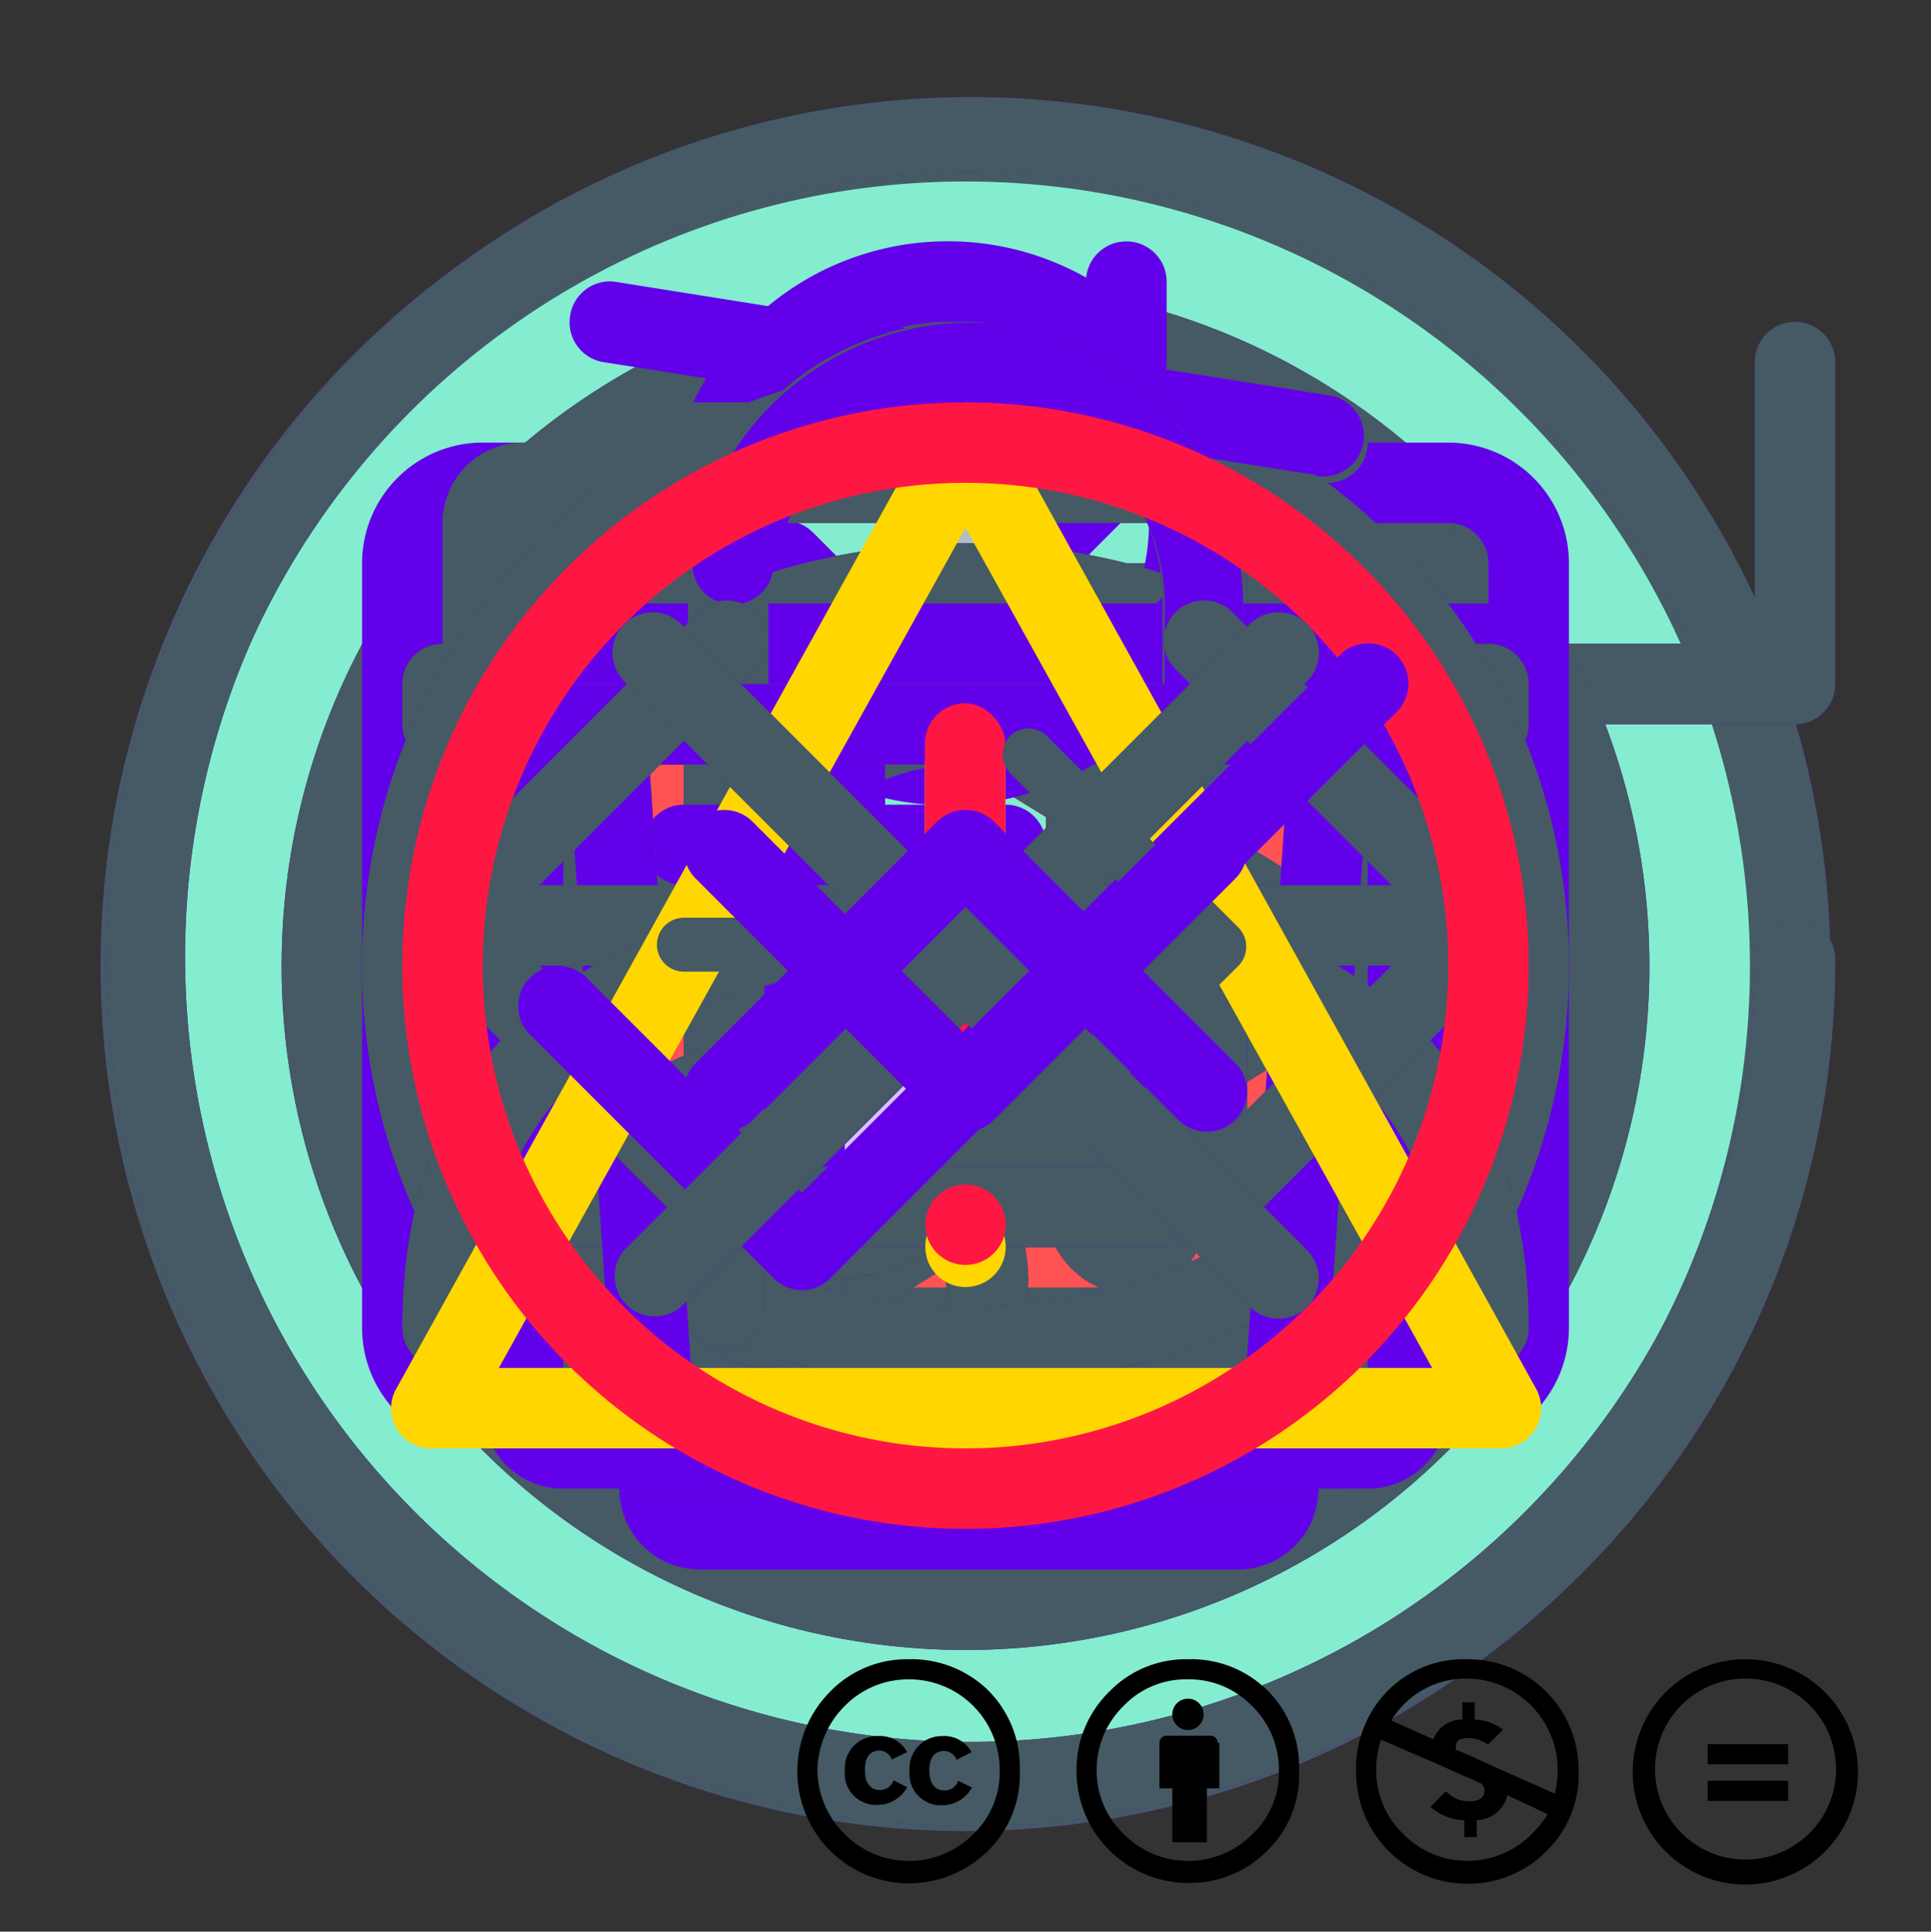 <svg xmlns="http://www.w3.org/2000/svg" viewBox="0 0 48 48.01">
  <rect x="0" y="0" width="48" height="48.01" fill="#333333" stroke="none"/>
  <defs>
    <style>
      .cls-1, .cls-14, .cls-15, .cls-5, .cls-6 {
        fill: none;
      }

      .cls-2 {
        fill: #6200ea;
      }

      .cls-3 {
        fill: #455a64;
      }

      .cls-4, .cls-7 {
        fill: #d9c3ff;
      }

      .cls-14, .cls-5, .cls-7, .cls-8 {
        stroke: #6200ea;
      }

      .cls-5, .cls-6 {
        stroke-linecap: round;
      }

      .cls-5, .cls-6, .cls-7 {
        stroke-linejoin: round;
      }

      .cls-14, .cls-15, .cls-5, .cls-6, .cls-7, .cls-8, .cls-9 {
        stroke-width: 2px;
      }

      .cls-15, .cls-6, .cls-9 {
        stroke: #455a64;
      }

      .cls-6 {
        opacity: 0.5;
      }

      .cls-10, .cls-8 {
        fill: #fff;
      }

      .cls-14, .cls-15, .cls-8, .cls-9 {
        stroke-miterlimit: 10;
      }

      .cls-13, .cls-9 {
        fill: #84edcf;
      }

      .cls-11 {
        fill: #ff5252;
      }

      .cls-12 {
        fill: #ffeb3b;
      }

      .cls-16 {
        fill: #b0bec5;
      }

      .cls-17 {
        fill: #263238;
      }

      .cls-18 {
        fill: #ffd600;
      }

      .cls-19 {
        fill: #ff1744;
      }

      .cls-20 {
        fill-rule: evenodd;
      }
    </style>
  </defs>
  <title>IconsAsset 241</title>
  <g id="Layer_2" data-name="Layer 2">
    <g id="ic_about">
      <g id="about_highlight">
        <rect id="frame" class="cls-1" y="0.01" width="48" height="48"/>
        <rect id="frame-2" data-name="frame" class="cls-1" y="0.01" width="48" height="48" transform="translate(48 48.02) rotate(180)"/>
        <circle class="cls-2" cx="24" cy="20.01" r="1"/>
        <rect class="cls-2" x="23" y="23.01" width="2" height="9" rx="1" transform="translate(48.01 55.02) rotate(180)"/>
        <path class="cls-2" d="M34.5,15H15.84L10,9.18V21.79h0V32.51A3.5,3.5,0,0,0,13.5,36h21a3.5,3.5,0,0,0,3.5-3.5v-14A3.5,3.5,0,0,0,34.5,15ZM36,32.51A1.5,1.5,0,0,1,34.5,34h-21a1.51,1.51,0,0,1-1.5-1.5V21.73h0V14l3,3H34.5A1.51,1.51,0,0,1,36,18.51Z"/>
      </g>
      <g id="about_default">
        <rect id="frame-3" data-name="frame" class="cls-1" y="0.01" width="48" height="48"/>
        <circle class="cls-3" cx="24" cy="20.01" r="1"/>
        <rect class="cls-3" x="23" y="23.01" width="2" height="9" rx="1" transform="translate(48.01 55.02) rotate(180)"/>
        <rect id="frame-4" data-name="frame" class="cls-1" y="0.01" width="48" height="48" transform="translate(48 48.01) rotate(180)"/>
        <path class="cls-3" d="M34.5,15H15.84L10,9.18V21.79h0V32.51A3.5,3.5,0,0,0,13.5,36h21a3.5,3.5,0,0,0,3.5-3.5v-14A3.5,3.5,0,0,0,34.5,15ZM36,32.51A1.5,1.5,0,0,1,34.5,34h-21a1.51,1.51,0,0,1-1.5-1.5V21.73h0V14l3,3H34.5A1.51,1.51,0,0,1,36,18.51Z"/>
      </g>
    </g>
    <g id="ic_new">
      <g id="new2_highlight">
        <rect id="frame-5" data-name="frame" class="cls-1" y="0.01" width="48" height="48"/>
        <path class="cls-2" d="M34,10H22.83a2,2,0,0,0-1.41.58L20,12l-6,6-1.41,1.41a2,2,0,0,0-.54,1,1.84,1.84,0,0,0-.05.41V36a2,2,0,0,0,2,2H34a2,2,0,0,0,2-2V12A2,2,0,0,0,34,10ZM22,12.84V20H14.83ZM34,36H14V22h8a2,2,0,0,0,2-2V12H34Z"/>
        <polygon class="cls-4" points="14.83 20.01 22 20.01 22 12.84 14.83 20.01"/>
      </g>
      <g id="new2_default">
        <rect id="frame-6" data-name="frame" class="cls-1" y="0.01" width="48" height="48"/>
        <path class="cls-3" d="M34,10H22.83a2,2,0,0,0-1.41.58L20,12l-6,6-1.41,1.41a2,2,0,0,0-.54,1,1.84,1.84,0,0,0-.05.41V36a2,2,0,0,0,2,2H34a2,2,0,0,0,2-2V12A2,2,0,0,0,34,10ZM22,12.84V20H14.83ZM34,36H14V22h8a2,2,0,0,0,2-2V12H34Z"/>
      </g>
    </g>
    <g id="ic_download">
      <g id="download_highlight">
        <path class="cls-2" d="M31.78,23.23a1,1,0,0,0-1.41,0L25,28.6V11a1,1,0,1,0-2,0V28.59l-5.36-5.36a1,1,0,0,0-1.42,0,1,1,0,0,0,0,1.41l7.07,7.07a1,1,0,0,0,1.42,0l7.07-7.07A1,1,0,0,0,31.78,23.23Z"/>
        <rect class="cls-2" x="14" y="34.01" width="20" height="2" rx="1"/>
        <rect id="frame-7" data-name="frame" class="cls-1" y="0.01" width="48" height="48"/>
      </g>
      <g id="download_default">
        <path class="cls-3" d="M31.78,23.23a1,1,0,0,0-1.41,0L25,28.6V11a1,1,0,1,0-2,0V28.59l-5.36-5.36a1,1,0,0,0-1.42,0,1,1,0,0,0,0,1.41l7.07,7.07a1,1,0,0,0,1.42,0l7.07-7.07A1,1,0,0,0,31.78,23.23Z"/>
        <rect class="cls-3" x="14" y="34.01" width="20" height="2" rx="1"/>
        <rect id="frame-8" data-name="frame" class="cls-1" y="0.01" width="48" height="48"/>
      </g>
    </g>
    <g id="ic_open">
      <g id="open_highlight">
        <path class="cls-2" d="M16.22,24.79a1,1,0,0,0,1.41,0L23,19.42V37a1,1,0,0,0,2,0V19.42l5.36,5.37a1,1,0,0,0,1.42-1.42L24.71,16.3a1,1,0,0,0-1.42,0l-7.07,7.07A1,1,0,0,0,16.22,24.79Z"/>
        <rect class="cls-2" x="14" y="12.01" width="20" height="2" rx="1" transform="translate(48 26.01) rotate(180)"/>
        <rect id="frame-9" data-name="frame" class="cls-1" y="0.01" width="48" height="48"/>
      </g>
      <g id="open_default">
        <path class="cls-3" d="M16.22,24.79a1,1,0,0,0,1.41,0L23,19.42V37a1,1,0,0,0,2,0V19.42l5.36,5.37a1,1,0,0,0,1.42-1.42L24.71,16.3a1,1,0,0,0-1.42,0l-7.07,7.07A1,1,0,0,0,16.22,24.79Z"/>
        <rect class="cls-3" x="14" y="12.01" width="20" height="2" rx="1" transform="translate(48 26.01) rotate(180)"/>
        <rect id="frame-10" data-name="frame" class="cls-1" y="0.01" width="48" height="48"/>
      </g>
    </g>
    <g id="ic_uisettings">
      <g id="uiSettings_highlight">
        <rect id="frame-11" data-name="frame" class="cls-1" y="0.01" width="48" height="48"/>
        <g>
          <path class="cls-2" d="M30.85,30H27.16a1.46,1.46,0,0,1-1.45-1.21l-.27-1.85a8.06,8.06,0,0,1-.8-.45l-1.79.7A1.47,1.47,0,0,1,21,26.55l-1.83-3.09a1.45,1.45,0,0,1,.31-1.84l1.57-1.2c0-.14,0-.28,0-.42s0-.29,0-.42l-1.52-1.16a1.45,1.45,0,0,1-.38-1.86l1.86-3.14a1.51,1.51,0,0,1,1.77-.63l1.83.72a6,6,0,0,1,.79-.44l.27-1.84A1.48,1.48,0,0,1,27.16,10h3.69a1.44,1.44,0,0,1,1.44,1.29l.26,1.76a5.88,5.88,0,0,1,.8.46l1.79-.71a1.48,1.48,0,0,1,1.81.64l1.84,3.09a1.47,1.47,0,0,1-.32,1.85l-1.55,1.18c0,.14,0,.28,0,.44a3,3,0,0,1,0,.42l1.53,1.16.05,0a1.46,1.46,0,0,1,.33,1.82L37,26.57a1.5,1.5,0,0,1-1.77.63l-1.84-.71c-.24.15-.5.3-.77.44l-.28,1.84A1.48,1.48,0,0,1,30.85,30Zm-3.23-2H30.4l.28-1.9a1,1,0,0,1,.6-.78,5.65,5.65,0,0,0,1.32-.75,1,1,0,0,1,1-.14l1.89.74,1.36-2.3-1.57-1.19a1,1,0,0,1-.39-.93,6.49,6.49,0,0,0,.06-.75,4.58,4.58,0,0,0,0-.7,1,1,0,0,1,.37-1l1.56-1.19-1.36-2.3-1.87.73a1,1,0,0,1-1-.13,5.22,5.22,0,0,0-1.33-.74,1,1,0,0,1-.63-.79L30.38,12H27.62l-.28,1.9a1,1,0,0,1-.61.77,6.62,6.62,0,0,0-1.35.76,1,1,0,0,1-1,.13l-1.87-.73-1.36,2.3,1.56,1.19a1,1,0,0,1,.39.92,4.77,4.77,0,0,0-.05.76,4.57,4.57,0,0,0,.05.75,1,1,0,0,1-.39.92l-1.56,1.2,1.36,2.3,1.87-.74a1,1,0,0,1,1,.13,5.22,5.22,0,0,0,1.32.75,1,1,0,0,1,.64.79Zm-4.86-2.47v0ZM35.22,14.44v0Zm-4.91-2.92a.13.13,0,0,0,0,.06ZM29,24a4,4,0,1,1,4-4A4,4,0,0,1,29,24Zm0-6a2,2,0,1,0,2,2A2,2,0,0,0,29,18Z"/>
          <path class="cls-2" d="M38,28a1,1,0,0,0-1,1V34.5a.53.53,0,0,1-.55.5H11.56a.54.54,0,0,1-.56-.5V18h6a1,1,0,0,0,0-2H11V14.5a.53.53,0,0,1,.56-.5H17a1,1,0,0,0,0-2H11.56A2.53,2.53,0,0,0,9,14.5v20A2.53,2.53,0,0,0,11.56,37H36.45A2.53,2.53,0,0,0,39,34.5V29A1,1,0,0,0,38,28Z"/>
        </g>
      </g>
      <g id="uiSettings_default">
        <rect id="frame-12" data-name="frame" class="cls-1" width="48" height="48"/>
        <g>
          <path class="cls-3" d="M30.85,30H27.16a1.46,1.46,0,0,1-1.45-1.21l-.27-1.85a8.06,8.06,0,0,1-.8-.45l-1.79.7A1.47,1.47,0,0,1,21,26.55l-1.83-3.09a1.45,1.45,0,0,1,.31-1.84l1.57-1.2c0-.14,0-.28,0-.42s0-.29,0-.42l-1.52-1.16a1.45,1.45,0,0,1-.38-1.86l1.86-3.14a1.51,1.51,0,0,1,1.77-.63l1.83.72a6,6,0,0,1,.79-.44l.27-1.84A1.48,1.48,0,0,1,27.16,10h3.69a1.44,1.44,0,0,1,1.44,1.29l.26,1.76a5.88,5.88,0,0,1,.8.46l1.79-.71a1.48,1.48,0,0,1,1.81.64l1.84,3.09a1.47,1.47,0,0,1-.32,1.85l-1.55,1.18c0,.14,0,.28,0,.44a3,3,0,0,1,0,.42l1.53,1.16.05,0a1.46,1.46,0,0,1,.33,1.82L37,26.57a1.5,1.5,0,0,1-1.77.63l-1.84-.71c-.24.15-.5.3-.77.44l-.28,1.84A1.48,1.48,0,0,1,30.85,30Zm-3.23-2H30.4l.28-1.9a1,1,0,0,1,.6-.78,5.65,5.65,0,0,0,1.32-.75,1,1,0,0,1,1-.14l1.89.74,1.36-2.3-1.57-1.19a1,1,0,0,1-.39-.93,6.49,6.49,0,0,0,.06-.75,4.58,4.58,0,0,0,0-.7,1,1,0,0,1,.37-1l1.56-1.19-1.36-2.3-1.87.73a1,1,0,0,1-1-.13,5.22,5.22,0,0,0-1.33-.74,1,1,0,0,1-.63-.79L30.38,12H27.62l-.28,1.9a1,1,0,0,1-.61.77,6.62,6.62,0,0,0-1.35.76,1,1,0,0,1-1,.13l-1.87-.73-1.36,2.3,1.56,1.19a1,1,0,0,1,.39.92,4.77,4.77,0,0,0-.05.76,4.57,4.57,0,0,0,.05.75,1,1,0,0,1-.39.92l-1.56,1.2,1.36,2.3,1.87-.74a1,1,0,0,1,1,.13,5.22,5.22,0,0,0,1.32.75,1,1,0,0,1,.64.79Zm-4.86-2.47v0ZM35.22,14.44v0Zm-4.91-2.92a.13.13,0,0,0,0,.06ZM29,24a4,4,0,1,1,4-4A4,4,0,0,1,29,24Zm0-6a2,2,0,1,0,2,2A2,2,0,0,0,29,18Z"/>
          <path class="cls-3" d="M38,28a1,1,0,0,0-1,1V34.5a.53.53,0,0,1-.55.5H11.56a.54.54,0,0,1-.56-.5V18h6a1,1,0,0,0,0-2H11V14.5a.53.53,0,0,1,.56-.5H17a1,1,0,0,0,0-2H11.56A2.53,2.53,0,0,0,9,14.5v20A2.53,2.53,0,0,0,11.56,37H36.45A2.53,2.53,0,0,0,39,34.5V29A1,1,0,0,0,38,28Z"/>
        </g>
      </g>
    </g>
    <g id="ic_clearSettings">
      <g id="clearSettings_highlight">
        <rect id="frame-13" data-name="frame" class="cls-1" y="0.01" width="48" height="48"/>
        <g>
          <path class="cls-2" d="M13.46,30.3,12.11,28l2.57-2a1,1,0,0,0,.39-.93A8.51,8.51,0,0,1,15,24a8.66,8.66,0,0,1,.07-1.15,1,1,0,0,0-.39-.92l-2.57-2,2.37-4,3.05,1.2a1,1,0,0,0,1-.13,9.8,9.8,0,0,1,2.06-1.15,1,1,0,0,0,.6-.78L21.61,12h4.76l.46,3.12a1,1,0,0,0,.64.79l.25.12,1.49-1.5c-.16-.08-.32-.19-.49-.26l-.41-2.81A1.63,1.63,0,0,0,26.67,10H21.33a1.69,1.69,0,0,0-1.65,1.4l-.43,2.89a11.09,11.09,0,0,0-1.49.83L14.92,14a1.7,1.7,0,0,0-2,.71l-2.68,4.52a1.64,1.64,0,0,0,.42,2.12L13,23.19c0,.27,0,.54,0,.82s0,.55,0,.82L10.6,26.68a1.66,1.66,0,0,0-.37,2.1l1.77,3Z"/>
          <path class="cls-2" d="M23.72,20l1.82-1.83A6,6,0,0,0,18,24a6.09,6.09,0,0,0,.21,1.54L20,23.73A4,4,0,0,1,23.72,20Z"/>
          <path class="cls-2" d="M37.36,26.64,35,24.83A7.08,7.08,0,0,0,35,24a7.39,7.39,0,0,0,0-.84l2.41-1.84a1.66,1.66,0,0,0,.37-2.1l-2.66-4.47a1.12,1.12,0,0,0-.19-.24L36,13.4A1,1,0,0,0,36,12a1,1,0,0,0-1.42,0l-2.47,2.48h0l-4.65,4.65h0L26,20.57h0L20.57,26h0l-1.45,1.45h0L14.49,32.1h0L12,34.61A1,1,0,1,0,13.4,36l2.35-2.35,2-.79a10.37,10.37,0,0,0,1.5.85l.43,2.9A1.67,1.67,0,0,0,21.33,38h5.34a1.7,1.7,0,0,0,1.66-1.4l.42-2.89a12,12,0,0,0,1.48-.83L33.09,34a1.72,1.72,0,0,0,2-.72l2.68-4.52A1.68,1.68,0,0,0,37.36,26.64ZM28,24a4,4,0,0,1-4,4,4,4,0,0,1-2-.56L27.44,22A4,4,0,0,1,28,24Zm5.53,8-3.08-1.2a1,1,0,0,0-1,.15,9.23,9.23,0,0,1-2,1.14,1,1,0,0,0-.6.77L26.39,36H21.61l-.46-3.13a1,1,0,0,0-.64-.79,8.21,8.21,0,0,1-2-1.13h0l2.05-2.06a6,6,0,0,0,8.35-8.35l4.5-4.5.12,0,2.37,4-2.57,2a1,1,0,0,0-.38,1A5.77,5.77,0,0,1,33,24a9.58,9.58,0,0,1-.1,1.15,1,1,0,0,0,.39.92l2.59,2Z"/>
        </g>
      </g>
      <g id="clearSettings_default">
        <rect id="frame-14" data-name="frame" class="cls-1" y="0.01" width="48" height="48"/>
        <g>
          <path class="cls-3" d="M13.46,30.3,12.11,28l2.57-2a1,1,0,0,0,.39-.93A8.51,8.51,0,0,1,15,24a8.66,8.66,0,0,1,.07-1.15,1,1,0,0,0-.39-.92l-2.57-2,2.37-4,3.05,1.2a1,1,0,0,0,1-.13,9.8,9.8,0,0,1,2.06-1.15,1,1,0,0,0,.6-.78L21.61,12h4.76l.46,3.12a1,1,0,0,0,.64.79l.25.12,1.49-1.5c-.16-.08-.32-.19-.49-.26l-.41-2.81A1.63,1.63,0,0,0,26.67,10H21.33a1.69,1.69,0,0,0-1.65,1.4l-.43,2.89a11.09,11.09,0,0,0-1.49.83L14.92,14a1.7,1.7,0,0,0-2,.71l-2.68,4.52a1.64,1.64,0,0,0,.42,2.12L13,23.19c0,.27,0,.54,0,.82s0,.55,0,.82L10.6,26.68a1.66,1.66,0,0,0-.37,2.1l1.77,3Z"/>
          <path class="cls-3" d="M23.72,20l1.82-1.83A6,6,0,0,0,18,24a6.09,6.09,0,0,0,.21,1.54L20,23.73A4,4,0,0,1,23.72,20Z"/>
          <path class="cls-3" d="M37.36,26.64,35,24.83A7.08,7.08,0,0,0,35,24a7.39,7.39,0,0,0,0-.84l2.41-1.84a1.66,1.66,0,0,0,.37-2.1l-2.66-4.47a1.12,1.12,0,0,0-.19-.24L36,13.4A1,1,0,0,0,36,12a1,1,0,0,0-1.42,0l-2.47,2.48h0l-4.65,4.65h0L26,20.57h0L20.57,26h0l-1.45,1.45h0L14.49,32.1h0L12,34.61A1,1,0,1,0,13.4,36l2.35-2.35,2-.79a10.37,10.37,0,0,0,1.5.85l.43,2.9A1.67,1.67,0,0,0,21.33,38h5.34a1.7,1.7,0,0,0,1.66-1.4l.42-2.89a12,12,0,0,0,1.48-.83L33.09,34a1.72,1.72,0,0,0,2-.72l2.68-4.52A1.68,1.68,0,0,0,37.36,26.64ZM28,24a4,4,0,0,1-4,4,4,4,0,0,1-2-.56L27.44,22A4,4,0,0,1,28,24Zm5.53,8-3.08-1.2a1,1,0,0,0-1,.15,9.23,9.23,0,0,1-2,1.14,1,1,0,0,0-.6.77L26.39,36H21.61l-.46-3.13a1,1,0,0,0-.64-.79,8.21,8.21,0,0,1-2-1.13h0l2.05-2.06a6,6,0,0,0,8.35-8.35l4.5-4.5.12,0,2.37,4-2.57,2a1,1,0,0,0-.38,1A5.77,5.77,0,0,1,33,24a9.58,9.58,0,0,1-.1,1.15,1,1,0,0,0,.39.92l2.59,2Z"/>
        </g>
      </g>
      <path class="cls-1" d="M24,28a4,4,0,0,0,2-7.44L20.56,26A4,4,0,0,0,24,28Z"/>
    </g>
    <g id="ic_TextMode">
      <g id="textMode_highlight">
        <rect class="cls-4" x="11.01" y="17" width="26" height="17"/>
        <rect id="frame-15" data-name="frame" class="cls-1" y="0.01" width="48" height="48"/>
        <path class="cls-2" d="M28.63,28.8l-3.4-3.41,3.4-3.4a1,1,0,0,0,0-1.41,1,1,0,0,0-1.42,0L24,23.78l-3.21-3.2a1,1,0,0,0-1.41,0,1,1,0,0,0,0,1.41l3.4,3.41-3.4,3.4a1,1,0,0,0,0,1.41,1,1,0,0,0,.71.29,1,1,0,0,0,.7-.29L24,27l3.21,3.21a1,1,0,0,0,1.41-1.41Z"/>
        <path class="cls-2" d="M36,11H12a3,3,0,0,0-3,3V33a3,3,0,0,0,3,3H36a3,3,0,0,0,3-3V14A3,3,0,0,0,36,11ZM12,13H36a1,1,0,0,1,1,1v1H11V14A1,1,0,0,1,12,13ZM36,34H12a1,1,0,0,1-1-1V17H37V33A1,1,0,0,1,36,34Z"/>
      </g>
      <g id="textMode_default">
        <rect id="frame-16" data-name="frame" class="cls-1" y="0.01" width="48" height="48"/>
        <path class="cls-3" d="M20.61,30.5a1,1,0,0,1-.7-.29L15.79,26.1a1,1,0,0,1-.29-.71,1.05,1.05,0,0,1,.29-.71l4.11-4.1a1,1,0,0,1,1.41,0,1,1,0,0,1,0,1.41l-3.39,3.4,3.4,3.41a1,1,0,0,1,0,1.41A1,1,0,0,1,20.61,30.5Z"/>
        <path class="cls-3" d="M27.4,30.5a1,1,0,0,1-.71-.29,1,1,0,0,1,0-1.41l3.4-3.4L26.68,22a1,1,0,0,1,0-1.41,1,1,0,0,1,1.42,0l4.11,4.11a1,1,0,0,1,.29.71,1,1,0,0,1-.29.7L28.1,30.21A1,1,0,0,1,27.4,30.5Z"/>
        <path class="cls-3" d="M36,11H12a3,3,0,0,0-3,3V33a3,3,0,0,0,3,3H36a3,3,0,0,0,3-3V14A3,3,0,0,0,36,11ZM12,13H36a1,1,0,0,1,1,1v1H11V14A1,1,0,0,1,12,13ZM36,34H12a1,1,0,0,1-1-1V17H37V33A1,1,0,0,1,36,34Z"/>
      </g>
    </g>
    <g id="ic_basicMode">
      <g id="basicMode_default">
        <polyline class="cls-5" points="38 26.41 24 34.81 10 26.41"/>
        <rect id="frame-17" data-name="frame" class="cls-1" y="0.01" width="48" height="48"/>
        <polygon class="cls-6" points="10 20.41 24 12.01 38 20.41 24 28.81 10 20.41"/>
      </g>
    </g>
    <g id="ic_mediumMode">
      <g id="mediumMode_default">
        <polyline class="cls-5" points="10 26.41 24 34.81 38 26.41"/>
        <rect id="frame-18" data-name="frame" class="cls-1" y="0.01" width="48" height="48"/>
        <polygon class="cls-7" points="24 28.81 10 20.41 24 12.01 38 20.41 24 28.81"/>
      </g>
    </g>
    <g id="ic_Help">
      <g id="help_highlight">
        <g id="help">
          <path class="cls-2" d="M25.17,15.19a5,5,0,0,0-4.28,1A4.89,4.89,0,0,0,19,20a1,1,0,0,0,2,0,2.9,2.9,0,0,1,1.13-2.31A3,3,0,1,1,25,22.88a3.13,3.13,0,0,0-2,3V28a1,1,0,0,0,2,0V25.85a1.13,1.13,0,0,1,.68-1.08,5,5,0,0,0,3.19-5.88A5,5,0,0,0,25.17,15.19Z"/>
          <path class="cls-2" d="M24,11A13,13,0,1,1,11,24,13,13,0,0,1,24,11m0-2A15,15,0,1,0,39,24,15,15,0,0,0,24,9Z"/>
          <rect class="cls-2" x="23" y="31.03" width="2" height="2" rx="0.4"/>
        </g>
        <rect id="frame-19" data-name="frame" class="cls-1" y="0.01" width="48" height="48"/>
      </g>
      <g id="help_default">
        <g id="help-2" data-name="help">
          <path class="cls-3" d="M25.17,15.19a5,5,0,0,0-4.28,1A4.89,4.89,0,0,0,19,20a1,1,0,0,0,2,0,2.9,2.9,0,0,1,1.13-2.31A3,3,0,1,1,25,22.88a3.13,3.13,0,0,0-2,3V28a1,1,0,0,0,2,0V25.85a1.13,1.13,0,0,1,.68-1.08,5,5,0,0,0,3.19-5.88A5,5,0,0,0,25.17,15.19Z"/>
          <path class="cls-3" d="M24,11A13,13,0,1,1,11,24,13,13,0,0,1,24,11m0-2A15,15,0,1,0,39,24,15,15,0,0,0,24,9Z"/>
          <rect class="cls-3" x="23" y="31.03" width="2" height="2" rx="0.4"/>
        </g>
        <rect id="frame-20" data-name="frame" class="cls-1" y="0.01" width="48" height="48"/>
      </g>
    </g>
    <g id="ic_play">
      <g id="play_highlight">
        <circle class="cls-8" cx="24" cy="24.01" r="20.5"/>
        <path class="cls-2" d="M19,34a1.93,1.93,0,0,1-1-.26A2,2,0,0,1,17,32V16a2,2,0,0,1,1-1.75,2,2,0,0,1,2,0l13,8A2,2,0,0,1,34,24a2,2,0,0,1-1,1.7l-13,8A2,2,0,0,1,19,34Zm0-18V32h0l13-8Z"/>
        <rect id="frame-21" data-name="frame" class="cls-1" y="0.01" width="48" height="48"/>
      </g>
      <g id="play_default">
        <circle class="cls-9" cx="24" cy="24.01" r="20.5"/>
        <path class="cls-3" d="M19,34a1.93,1.93,0,0,1-1-.26A2,2,0,0,1,17,32V16a2,2,0,0,1,1-1.75,2,2,0,0,1,2,0l13,8A2,2,0,0,1,34,24a2,2,0,0,1-1,1.7l-13,8A2,2,0,0,1,19,34Zm0-18V32h0l13-8Z"/>
        <rect id="frame-22" data-name="frame" class="cls-1" y="0.01" width="48" height="48"/>
        <polygon class="cls-10" points="31.95 24 19.05 16.06 19.05 31.94 31.95 24"/>
      </g>
    </g>
    <g id="ic_Stop">
      <g id="stop_highlight">
        <rect id="frame-23" data-name="frame" class="cls-1" y="0.01" width="48" height="48"/>
        <g>
          <rect class="cls-11" x="16" y="16.01" width="16" height="16"/>
          <path class="cls-2" d="M31.65,34H16.35A2.35,2.35,0,0,1,14,31.66V16.36A2.35,2.35,0,0,1,16.35,14h15.3A2.35,2.35,0,0,1,34,16.36v15.3A2.36,2.36,0,0,1,31.65,34ZM16,16h0V32H32V16Z"/>
        </g>
      </g>
      <g id="stop_default">
        <rect id="frame-24" data-name="frame" class="cls-1" y="0.01" width="48" height="48"/>
        <g>
          <rect class="cls-11" x="16" y="16.01" width="16" height="16"/>
          <path class="cls-3" d="M31.65,34H16.35A2.35,2.35,0,0,1,14,31.66V16.36A2.35,2.35,0,0,1,16.35,14h15.3A2.35,2.35,0,0,1,34,16.36v15.3A2.36,2.36,0,0,1,31.65,34ZM16,16h0V32H32V16Z"/>
        </g>
      </g>
    </g>
    <g id="ic_reloadProgram">
      <g id="reload_highlight">
        <path class="cls-2" d="M19,34a2,2,0,0,1-2-2V16a2,2,0,0,1,1-1.75,2,2,0,0,1,2,0l13,8a2,2,0,0,1,0,3.41l-13,8A2.06,2.06,0,0,1,19,34Zm0-18V32h0l13-8Z"/>
        <rect id="frame-25" data-name="frame" class="cls-1" y="0.01" width="48" height="48"/>
        <polygon class="cls-12" points="32 24.01 19 16.01 19 32.01 32 24.01"/>
        <path class="cls-2" d="M35.62,17a1,1,0,0,0,1,1h8a1,1,0,0,0,1-1V9a1,1,0,0,0-2,0v5.85a21.49,21.49,0,1,0,2,9,1,1,0,1,0-2,0A19.51,19.51,0,1,1,42,16H36.62A1,1,0,0,0,35.62,17Z"/>
      </g>
      <g id="reload_default">
        <path class="cls-3" d="M19,34a2,2,0,0,1-2-2V16a2,2,0,0,1,1-1.75,2,2,0,0,1,2,0l13,8a2,2,0,0,1,0,3.41l-13,8A2.06,2.06,0,0,1,19,34Zm0-18V32h0l13-8Z"/>
        <rect id="frame-26" data-name="frame" class="cls-1" y="0.01" width="48" height="48"/>
        <polygon class="cls-13" points="32 24.01 19 16.01 19 32.01 32 24.01"/>
        <path class="cls-3" d="M35.62,17a1,1,0,0,0,1,1h8a1,1,0,0,0,1-1V9a1,1,0,0,0-2,0v5.85a21.49,21.49,0,1,0,2,9,1,1,0,1,0-2,0A19.51,19.51,0,1,1,42,16H36.62A1,1,0,0,0,35.62,17Z"/>
      </g>
    </g>
    <g id="ic_pause">
      <g id="pause_highlight">
        <rect id="frame-27" data-name="frame" class="cls-1" y="0.01" width="48" height="48"/>
        <g id="pause">
          <rect class="cls-2" x="26" y="16.14" width="4" height="16" rx="2"/>
          <rect class="cls-2" x="18" y="16.14" width="4" height="16" rx="2"/>
        </g>
        <circle class="cls-14" cx="24" cy="24.01" r="16"/>
      </g>
      <g id="pause_default">
        <rect id="frame-28" data-name="frame" class="cls-1" y="0.01" width="48" height="48"/>
        <g id="pause-2" data-name="pause">
          <circle class="cls-15" cx="24" cy="24.01" r="16"/>
          <rect class="cls-3" x="26" y="16.14" width="4" height="16" rx="2"/>
          <rect class="cls-3" x="18" y="16.14" width="4" height="16" rx="2"/>
        </g>
      </g>
    </g>
    <g id="ic_connect">
      <g id="robotConnect_default">
        <path class="cls-3" d="M36,22H12a2,2,0,0,0-2,2v9a2,2,0,0,0,2,2h2a6.29,6.29,0,0,0,1.54,1.71l.06.05c.19.14.38.26.58.38l.06,0a6.1,6.1,0,0,0,1.37.57l.19.05a4.86,4.86,0,0,0,.55.11l.21,0a5.73,5.73,0,0,0,1.51,0l.21,0a5.35,5.35,0,0,0,.55-.11l.19-.05a6.1,6.1,0,0,0,1.37-.57l.06,0c.2-.12.39-.24.58-.38l.06-.05A6.29,6.29,0,0,0,24.65,35H36a2,2,0,0,0,2-2V24A2,2,0,0,0,36,22ZM22.89,34l-.16.23a4.16,4.16,0,0,1-.32.39l-.13.14a3.84,3.84,0,0,1-.54.44l-.12.09a5.07,5.07,0,0,1-.61.32l-.05,0a4.91,4.91,0,0,1-.71.22l-.15,0a4.78,4.78,0,0,1-.77.08,4.78,4.78,0,0,1-.76-.08l-.16,0a5.19,5.19,0,0,1-.7-.22l-.05,0a4.42,4.42,0,0,1-.61-.32l-.12-.09a3.34,3.34,0,0,1-.54-.44l-.13-.14a4.16,4.16,0,0,1-.32-.39L15.78,34a4.19,4.19,0,0,1-.67-2.26,4.23,4.23,0,0,1,8.45,0A4.19,4.19,0,0,1,22.89,34ZM36,33H25.44a7.12,7.12,0,0,0,.12-1.23,6.23,6.23,0,0,0-12.45,0A7.12,7.12,0,0,0,13.23,33H12V24H36Z"/>
        <rect id="frame-29" data-name="frame" class="cls-1" y="0.01" width="48" height="48"/>
        <polyline class="cls-5" points="28.5 10.94 22.5 16.94 22.5 16.94 19.5 13.94"/>
      </g>
    </g>
    <g id="ic_code_running">
      <g id="running_default">
        <rect id="frame-30" data-name="frame" class="cls-1" y="0.01" width="48" height="48"/>
        <g id="running">
          <path class="cls-3" d="M36,23H12a2,2,0,0,0-2,2v9a2,2,0,0,0,2,2h2a6.29,6.29,0,0,0,1.54,1.71l.06.05a5.25,5.25,0,0,0,.58.38l.06,0a6.13,6.13,0,0,0,1.37.58l.19,0,.55.11.21,0a5.73,5.73,0,0,0,1.51,0l.21,0,.55-.11.19,0a6.13,6.13,0,0,0,1.37-.58l.06,0a5.25,5.25,0,0,0,.58-.38l.06,0A6.48,6.48,0,0,0,24.65,36H36a2,2,0,0,0,2-2V25A2,2,0,0,0,36,23ZM22.89,35a1.88,1.88,0,0,1-.16.23,4.16,4.16,0,0,1-.32.39.86.86,0,0,1-.13.14,4.77,4.77,0,0,1-.54.45l-.12.08c-.2.12-.4.23-.61.33l-.05,0a3.26,3.26,0,0,1-.71.22l-.15,0a3.7,3.7,0,0,1-1.53,0l-.16,0a3.35,3.35,0,0,1-.7-.22l-.05,0a5.92,5.92,0,0,1-.61-.33l-.12-.08a4,4,0,0,1-.54-.45.86.86,0,0,1-.13-.14,4.16,4.16,0,0,1-.32-.39,1.88,1.88,0,0,1-.16-.23,4.13,4.13,0,0,1-.67-2.25,4.23,4.23,0,1,1,8.45,0A4.13,4.13,0,0,1,22.89,35ZM36,34H25.44a7.1,7.1,0,0,0,.12-1.22,6.23,6.23,0,1,0-12.45,0A7.1,7.1,0,0,0,13.23,34H12V25H36Z"/>
          <g>
            <path class="cls-2" d="M28,6a1,1,0,0,0-1,.9A7,7,0,0,0,16.56,13a1,1,0,1,0,2,0,5,5,0,0,1,5-5,5.12,5.12,0,0,1,1.7.31A1,1,0,0,0,25,9a1,1,0,0,0,1,1h2a1,1,0,0,0,1-1V7A1,1,0,0,0,28,6Z"/>
            <path class="cls-2" d="M29.56,12a1,1,0,0,0-1,1,5,5,0,0,1-6.72,4.71,1,1,0,0,0,.28-.7,1,1,0,0,0-1-1h-2a1,1,0,0,0-1,1v2a1,1,0,0,0,1,1,1,1,0,0,0,1-.9A7,7,0,0,0,30.56,13,1,1,0,0,0,29.56,12Z"/>
          </g>
        </g>
      </g>
    </g>
    <g id="ic_disconnect">
      <g id="disconnect_highlight">
        <path class="cls-2" d="M20.11,17.71a1,1,0,0,0,1.42,0L24,15.24l2.48,2.47a1,1,0,1,0,1.41-1.41l-2.47-2.48,2.47-2.47a1,1,0,1,0-1.41-1.41L24,12.41,21.53,9.94a1,1,0,0,0-1.42,0,1,1,0,0,0,0,1.41l2.48,2.47L20.11,16.3A1,1,0,0,0,20.11,17.71Z"/>
        <path class="cls-2" d="M36,22H12a2,2,0,0,0-2,2v9a2,2,0,0,0,2,2h2a6.29,6.29,0,0,0,1.54,1.71l.06.05c.19.14.38.26.58.38l.06,0a6.1,6.1,0,0,0,1.37.57l.19.05a4.86,4.86,0,0,0,.55.11l.21,0a5.73,5.73,0,0,0,1.51,0l.21,0a5.35,5.35,0,0,0,.55-.11l.19-.05a6.1,6.1,0,0,0,1.37-.57l.06,0c.2-.12.39-.24.58-.38l.06-.05A6.29,6.29,0,0,0,24.65,35H36a2,2,0,0,0,2-2V24A2,2,0,0,0,36,22ZM22.89,34l-.16.23a4.16,4.16,0,0,1-.32.39l-.13.14a3.84,3.84,0,0,1-.54.44l-.12.09a5.07,5.07,0,0,1-.61.32l-.05,0a4.91,4.91,0,0,1-.71.22l-.15,0a4.78,4.78,0,0,1-.77.08,4.78,4.78,0,0,1-.76-.08l-.16,0a5.19,5.19,0,0,1-.7-.22l-.05,0a4.42,4.42,0,0,1-.61-.32l-.12-.09a3.34,3.34,0,0,1-.54-.44l-.13-.14a4.16,4.16,0,0,1-.32-.39L15.78,34a4.19,4.19,0,0,1-.67-2.26,4.23,4.23,0,0,1,8.45,0A4.19,4.19,0,0,1,22.89,34ZM36,33H25.44a7.12,7.12,0,0,0,.12-1.23,6.23,6.23,0,0,0-12.45,0A7.12,7.12,0,0,0,13.23,33H12V24H36Z"/>
        <rect id="frame-31" data-name="frame" class="cls-1" y="0.01" width="48" height="48"/>
      </g>
      <g id="disconnect_default">
        <path class="cls-16" d="M20.11,17.71a1,1,0,0,0,1.42,0L24,15.24l2.48,2.47a1,1,0,1,0,1.41-1.41l-2.47-2.48,2.47-2.47a1,1,0,1,0-1.41-1.41L24,12.41,21.53,9.94a1,1,0,0,0-1.42,0,1,1,0,0,0,0,1.41l2.48,2.47L20.11,16.3A1,1,0,0,0,20.11,17.71Z"/>
        <path class="cls-3" d="M36,22H12a2,2,0,0,0-2,2v9a2,2,0,0,0,2,2h2a6.29,6.29,0,0,0,1.54,1.71l.06.05c.19.14.38.26.58.38l.06,0a6.1,6.1,0,0,0,1.37.57l.19.05a4.86,4.86,0,0,0,.55.11l.21,0a5.73,5.73,0,0,0,1.51,0l.21,0a5.35,5.35,0,0,0,.55-.11l.19-.05a6.1,6.1,0,0,0,1.37-.57l.06,0c.2-.12.39-.24.58-.38l.06-.05A6.29,6.29,0,0,0,24.65,35H36a2,2,0,0,0,2-2V24A2,2,0,0,0,36,22ZM22.89,34l-.16.23a4.16,4.16,0,0,1-.32.39l-.13.14a3.84,3.84,0,0,1-.54.44l-.12.09a5.07,5.07,0,0,1-.61.32l-.05,0a4.91,4.91,0,0,1-.71.22l-.15,0a4.78,4.78,0,0,1-.77.08,4.78,4.78,0,0,1-.76-.08l-.16,0a5.19,5.19,0,0,1-.7-.22l-.05,0a4.42,4.42,0,0,1-.61-.32l-.12-.09a3.34,3.34,0,0,1-.54-.44l-.13-.14a4.16,4.16,0,0,1-.32-.39L15.78,34a4.19,4.19,0,0,1-.67-2.26,4.23,4.23,0,0,1,8.45,0A4.19,4.19,0,0,1,22.89,34ZM36,33H25.44a7.12,7.12,0,0,0,.12-1.23,6.23,6.23,0,0,0-12.45,0A7.12,7.12,0,0,0,13.23,33H12V24H36Z"/>
        <rect id="frame-32" data-name="frame" class="cls-1" y="0.01" width="48" height="48"/>
      </g>
    </g>
    <g id="ic_UI_disable">
      <g id="disable_highlight">
        <path class="cls-2" d="M13.27,30.49l1.41-1.41a14.72,14.72,0,0,1-3.49-4.32,1.63,1.63,0,0,1,0-1.52A14.44,14.44,0,0,1,27.74,16l1.6-1.6a16.26,16.26,0,0,0-5.34-.9A16.51,16.51,0,0,0,9.42,22.3a3.65,3.65,0,0,0,0,3.4A16.56,16.56,0,0,0,13.27,30.49Z"/>
        <path class="cls-2" d="M38.58,22.3a16.49,16.49,0,0,0-5.46-6L36,13.4A1,1,0,0,0,34.6,12l-3.26,3.27h0l-1.49,1.5h0L28.18,18.4h0l-1.43,1.44h0l-6.91,6.91h0L18.4,28.18h0l-2.08,2.09h0l-1.44,1.44h0L12,34.6A1,1,0,0,0,12,36a1,1,0,0,0,.7.29A1,1,0,0,0,13.4,36l3.27-3.28a16.47,16.47,0,0,0,21.91-7A3.65,3.65,0,0,0,38.58,22.3ZM29,24a5,5,0,0,1-5,5,4.92,4.92,0,0,1-2.74-.83l6.9-6.9A4.92,4.92,0,0,1,29,24Zm7.82.76a14.48,14.48,0,0,1-18.64,6.48l1.66-1.65a7,7,0,0,0,9.76-9.77l2.09-2.08a14.46,14.46,0,0,1,5.13,5.5A1.63,1.63,0,0,1,36.81,24.76Z"/>
        <path class="cls-2" d="M24,19a5.05,5.05,0,0,1,.68.07l1.66-1.65A6.74,6.74,0,0,0,24,17a7,7,0,0,0-7,7,6.73,6.73,0,0,0,.41,2.34l1.65-1.66A4.91,4.91,0,0,1,24,19Z"/>
        <rect id="frame-33" data-name="frame" class="cls-1" y="0.01" width="48" height="48"/>
      </g>
      <g id="disable_default">
        <g id="disable_Path">
          <path class="cls-3" d="M13.27,30.49l1.41-1.41a14.72,14.72,0,0,1-3.49-4.32,1.63,1.63,0,0,1,0-1.52A14.44,14.44,0,0,1,27.74,16l1.6-1.6a16.26,16.26,0,0,0-5.34-.9A16.51,16.51,0,0,0,9.42,22.3a3.65,3.65,0,0,0,0,3.4A16.56,16.56,0,0,0,13.27,30.49Z"/>
          <path class="cls-3" d="M38.58,22.3a16.49,16.49,0,0,0-5.46-6L36,13.4A1,1,0,0,0,34.6,12l-3.26,3.27h0l-1.49,1.5h0L28.18,18.4h0l-1.43,1.44h0l-6.91,6.91h0L18.4,28.18h0l-2.08,2.09h0l-1.44,1.44h0L12,34.6A1,1,0,0,0,12,36a1,1,0,0,0,.7.29A1,1,0,0,0,13.4,36l3.27-3.28a16.47,16.47,0,0,0,21.91-7A3.65,3.65,0,0,0,38.58,22.3ZM29,24a5,5,0,0,1-5,5,4.92,4.92,0,0,1-2.74-.83l6.9-6.9A4.92,4.92,0,0,1,29,24Zm7.82.76a14.48,14.48,0,0,1-18.64,6.48l1.66-1.65a7,7,0,0,0,9.76-9.77l2.09-2.08a14.46,14.46,0,0,1,5.13,5.5A1.63,1.63,0,0,1,36.81,24.76Z"/>
          <path class="cls-3" d="M24,19a5.05,5.05,0,0,1,.68.07l1.66-1.65A6.74,6.74,0,0,0,24,17a7,7,0,0,0-7,7,6.73,6.73,0,0,0,.41,2.34l1.65-1.66A4.91,4.91,0,0,1,24,19Z"/>
        </g>
        <rect id="frame-34" data-name="frame" class="cls-1" y="0.01" width="48" height="48"/>
      </g>
    </g>
    <g id="ic_simulator">
      <g id="simulator_highlight">
        <rect id="frame-35" data-name="frame" class="cls-1" y="0.01" width="48" height="48"/>
        <path class="cls-2" d="M21,22.09l6.08,3.41L21,28.91Zm-.84-2.59A1.15,1.15,0,0,0,19,20.64v9.72a1.14,1.14,0,0,0,1.16,1.14,1.18,1.18,0,0,0,.57-.15l8.69-4.86a1.13,1.13,0,0,0,0-2l-8.69-4.86a1.18,1.18,0,0,0-.57-.15Z"/>
        <path class="cls-2" d="M36,11H12a3,3,0,0,0-3,3V33a3,3,0,0,0,3,3H36a3,3,0,0,0,3-3V14A3,3,0,0,0,36,11ZM12,13H36a1,1,0,0,1,1,1v1H11V14A1,1,0,0,1,12,13ZM36,34H12a1,1,0,0,1-1-1V17H37V33A1,1,0,0,1,36,34Z"/>
        <polygon class="cls-4" points="21 28.91 21 22.09 27.09 25.5 21 28.91"/>
      </g>
    </g>
    <g id="ic_simulatedThymio">
      <g id="simulatedThymio_highlight">
        <path class="cls-17" d="M37,19a1,1,0,0,0,1-1V17a1,1,0,0,0-1-1H36a1,1,0,0,0-1,1H13a1,1,0,0,0-1-1H11a1,1,0,0,0-1,1v1a1,1,0,0,0,1,1v8a1,1,0,0,0-1,1v1a1,1,0,0,0,1,1h1a1,1,0,0,0,1-1h1.81a6.74,6.74,0,0,0,.42.62l0,0a5.91,5.91,0,0,0,1.05,1.07l.06,0c.17.13.35.25.54.37l.11.06a6,6,0,0,0,1.32.57l.19,0a4.28,4.28,0,0,0,.54.12l.2,0a5.5,5.5,0,0,0,1.48,0l.2,0a4.28,4.28,0,0,0,.54-.12l.19,0A6,6,0,0,0,23,31.2l.11-.06c.19-.12.37-.24.54-.37l.06,0a5.91,5.91,0,0,0,1.05-1.07l0,0a6.74,6.74,0,0,0,.42-.62H35a1,1,0,0,0,1,1h1a1,1,0,0,0,1-1V28a1,1,0,0,0-1-1ZM11,18V17h1v1Zm1,11H11V28h1Zm11.38-.89a1.7,1.7,0,0,1-.15.22,2.37,2.37,0,0,1-.32.39l-.17.18a4.23,4.23,0,0,1-.41.33,1.7,1.7,0,0,1-.22.15,3.62,3.62,0,0,1-.43.24l-.18.08a4.18,4.18,0,0,1-.6.19l-.2,0a3.54,3.54,0,0,1-1.4,0l-.2,0a4.18,4.18,0,0,1-.6-.19l-.18-.08a3.62,3.62,0,0,1-.43-.24,1.7,1.7,0,0,1-.22-.15,4.23,4.23,0,0,1-.41-.33l-.17-.18a2.37,2.37,0,0,1-.32-.39,1.7,1.7,0,0,1-.15-.22A3.9,3.9,0,0,1,16,26a4,4,0,0,1,8,0A3.9,3.9,0,0,1,23.38,28.12ZM35,28H25.65a6,6,0,1,0-11.3,0H13a1,1,0,0,0-1-1V19a1,1,0,0,0,1-1H35a1,1,0,0,0,1,1v8A1,1,0,0,0,35,28Zm2,0v1H36V28ZM36,18V17h1v1Z"/>
        <rect id="frame-36" data-name="frame" class="cls-1" y="0.01" width="48" height="48"/>
      </g>
      <g id="simulatedThymio_default">
        <path class="cls-3" d="M37,19a1,1,0,0,0,1-1V17a1,1,0,0,0-1-1H36a1,1,0,0,0-1,1H13a1,1,0,0,0-1-1H11a1,1,0,0,0-1,1v1a1,1,0,0,0,1,1v8a1,1,0,0,0-1,1v1a1,1,0,0,0,1,1h1a1,1,0,0,0,1-1h1.81a6.74,6.74,0,0,0,.42.62l0,0a5.91,5.91,0,0,0,1.05,1.07l.06,0c.17.13.35.25.54.37l.11.06a6,6,0,0,0,1.32.57l.19,0a4.28,4.28,0,0,0,.54.12l.2,0a5.5,5.5,0,0,0,1.48,0l.2,0a4.28,4.28,0,0,0,.54-.12l.19,0A6,6,0,0,0,23,31.2l.11-.06c.19-.12.37-.24.54-.37l.06,0a5.91,5.91,0,0,0,1.05-1.07l0,0a6.74,6.74,0,0,0,.42-.62H35a1,1,0,0,0,1,1h1a1,1,0,0,0,1-1V28a1,1,0,0,0-1-1ZM11,18V17h1v1Zm1,11H11V28h1Zm11.38-.89a1.7,1.7,0,0,1-.15.22,2.37,2.37,0,0,1-.32.39l-.17.18a4.23,4.23,0,0,1-.41.33,1.7,1.7,0,0,1-.22.15,3.62,3.62,0,0,1-.43.24l-.18.08a4.18,4.18,0,0,1-.6.19l-.2,0a3.54,3.54,0,0,1-1.4,0l-.2,0a4.18,4.18,0,0,1-.6-.19l-.18-.08a3.62,3.62,0,0,1-.43-.24,1.7,1.7,0,0,1-.22-.15,4.23,4.23,0,0,1-.41-.33l-.17-.18a2.37,2.37,0,0,1-.32-.39,1.7,1.7,0,0,1-.15-.22A3.9,3.9,0,0,1,16,26a4,4,0,0,1,8,0A3.9,3.9,0,0,1,23.38,28.12ZM35,28H25.65a6,6,0,1,0-11.3,0H13a1,1,0,0,0-1-1V19a1,1,0,0,0,1-1H35a1,1,0,0,0,1,1v8A1,1,0,0,0,35,28Zm2,0v1H36V28ZM36,18V17h1v1Z"/>
        <rect id="frame-37" data-name="frame" class="cls-1" y="0.01" width="48" height="48"/>
      </g>
    </g>
    <g id="ic_duplicate">
      <g id="duplicate_highlight">
        <g id="duplicate">
          <path class="cls-2" d="M24.21,35H19.57a1,1,0,0,0,0,2h4.64a1,1,0,0,0,0-2Z"/>
          <path class="cls-2" d="M36,27.84a1,1,0,0,0-1,1v4.63a1,1,0,0,0,2,0V28.84A1,1,0,0,0,36,27.84Z"/>
          <path class="cls-2" d="M33.47,35H28.84a1,1,0,1,0,0,2h4.63a1,1,0,0,0,0-2Z"/>
          <path class="cls-2" d="M36,18.57a1,1,0,0,0-1,1v4.64a1,1,0,0,0,2,0V19.57A1,1,0,0,0,36,18.57Z"/>
          <path class="cls-2" d="M19,32.51V31H29a2,2,0,0,0,2-2V19h1.5a1,1,0,0,0,0-2H31V13a2,2,0,0,0-2-2H13a2,2,0,0,0-2,2V29a2,2,0,0,0,2,2h4v1.5a1,1,0,0,0,2,0ZM13,13H29v5h0V29H13Z"/>
        </g>
        <path class="cls-2" d="M25,20H22V17a1,1,0,0,0-2,0v3H17a1,1,0,0,0,0,2h3v3a1,1,0,1,0,2,0V22h3a1,1,0,0,0,0-2Z"/>
        <rect id="frame-38" data-name="frame" class="cls-1" y="0.01" width="48" height="48"/>
      </g>
      <g id="duplicate_default">
        <g id="duplicate-2" data-name="duplicate">
          <path class="cls-3" d="M24.21,35H19.57a1,1,0,0,0,0,2h4.64a1,1,0,0,0,0-2Z"/>
          <path class="cls-3" d="M36,27.84a1,1,0,0,0-1,1v4.63a1,1,0,0,0,2,0V28.84A1,1,0,0,0,36,27.84Z"/>
          <path class="cls-3" d="M33.47,35H28.84a1,1,0,1,0,0,2h4.63a1,1,0,0,0,0-2Z"/>
          <path class="cls-3" d="M36,18.57a1,1,0,0,0-1,1v4.64a1,1,0,0,0,2,0V19.57A1,1,0,0,0,36,18.57Z"/>
          <path class="cls-3" d="M19,32.51V31H29a2,2,0,0,0,2-2V19h1.5a1,1,0,0,0,0-2H31V13a2,2,0,0,0-2-2H13a2,2,0,0,0-2,2V29a2,2,0,0,0,2,2h4v1.5a1,1,0,0,0,2,0ZM13,13H29v5h0V29H13Z"/>
        </g>
        <rect id="frame-39" data-name="frame" class="cls-1" y="0.01" width="48" height="48"/>
      </g>
    </g>
    <g id="ic_deactivate">
      <g id="deactivate_highlight">
        <path class="cls-2" d="M24,9A15,15,0,1,0,39,24,15,15,0,0,0,24,9Zm0,2a13,13,0,0,1,8.47,3.15L14.16,32.43A13,13,0,0,1,24,11Zm0,26a13,13,0,0,1-8.43-3.13l18.31-18.3A13,13,0,0,1,24,37Z"/>
        <rect id="frame-40" data-name="frame" class="cls-1" y="0.01" width="48" height="48"/>
      </g>
      <g id="deactivate_default">
        <path class="cls-3" d="M24,9A15,15,0,1,0,39,24,15,15,0,0,0,24,9Zm0,2a13,13,0,0,1,8.47,3.15L14.16,32.43A13,13,0,0,1,24,11Zm0,26a13,13,0,0,1-8.43-3.13l18.31-18.3A13,13,0,0,1,24,37Z"/>
        <rect id="frame-41" data-name="frame" class="cls-1" y="0.01" width="48" height="48"/>
      </g>
    </g>
    <g id="ic_delete">
      <g id="delete_default">
        <path id="trash_path" class="cls-3" d="M32.17,15H16a2,2,0,0,0-2,2.17L15.4,37.12a2,2,0,0,0,2,1.89H30.77a2,2,0,0,0,2-1.89l1.39-19.94a2.06,2.06,0,0,0-.54-1.54A2,2,0,0,0,32.17,15Zm0,2-1.4,20L17.39,37,16,17H32.17Z"/>
        <path id="clap_path" class="cls-3" d="M15,12H33a1,1,0,0,0,0-2H15a1,1,0,0,0,0,2Z"/>
        <rect id="frame-42" data-name="frame" class="cls-1" y="0.01" width="48" height="48"/>
      </g>
      <g id="delete_highlight">
        <path id="trash_path-2" data-name="trash_path" class="cls-2" d="M32.17,15H16a2,2,0,0,0-2,2.17L15.4,37.12a2,2,0,0,0,2,1.89H30.77a2,2,0,0,0,2-1.89l1.39-19.94a2.06,2.06,0,0,0-.54-1.54A2,2,0,0,0,32.17,15Zm0,2-1.4,20L17.39,37,16,17H32.17Z"/>
        <path id="clap_path-2" data-name="clap_path" class="cls-2" d="M32.73,11.81,15,9a1,1,0,0,1-.83-1.14A1,1,0,0,1,15.27,7L33.05,9.83a1,1,0,1,1-.32,2Z"/>
        <rect id="frame-43" data-name="frame" class="cls-1" y="0.01" width="48" height="48"/>
      </g>
    </g>
    <g id="ic_lockCode">
      <g id="locked_highlight">
        <rect id="frame-44" data-name="frame" class="cls-1" y="0.01" width="48" height="48"/>
        <path id="pathLocked" class="cls-2" d="M34,17H30.9V15.2A7.09,7.09,0,0,0,24.21,8a6.9,6.9,0,0,0-7.11,6.9V17H14a2,2,0,0,0-2,2V35a2,2,0,0,0,2,2H34a2,2,0,0,0,2-2V19A2,2,0,0,0,34,17Zm-14.9-2.1a4.9,4.9,0,0,1,9.8,0V17H19.1ZM34,35H14V19H34Z"/>
      </g>
      <g id="locked_default">
        <rect id="frame-45" data-name="frame" class="cls-1" y="0.01" width="48" height="48"/>
        <path id="pathLocked-2" data-name="pathLocked" class="cls-3" d="M34,17H30.9V15.2A7.09,7.09,0,0,0,24.21,8a6.9,6.9,0,0,0-7.11,6.9V17H14a2,2,0,0,0-2,2V35a2,2,0,0,0,2,2H34a2,2,0,0,0,2-2V19A2,2,0,0,0,34,17Zm-14.9-2.1a4.9,4.9,0,0,1,9.8,0V17H19.1ZM34,35H14V19H34Z"/>
      </g>
    </g>
    <g id="ic_unlockCode">
      <g id="unlocked_highlight">
        <rect id="frame-46" data-name="frame" class="cls-1" y="0.01" width="48" height="48"/>
        <path class="cls-2" d="M34,17H30.9V15.2a7.12,7.12,0,0,0-6-7.14,7,7,0,0,0-7.68,5.81,1,1,0,0,0,2,.29,4.93,4.93,0,0,1,5.91-4,5,5,0,0,1,3.82,5V17H14a2,2,0,0,0-2,2V35a2,2,0,0,0,2,2H34a2,2,0,0,0,2-2V19A2,2,0,0,0,34,17Zm0,18H14V19H34Z"/>
      </g>
    </g>
    <g id="ic_undo">
      <g id="undo_highlight">
        <path id="undo_arrow" class="cls-2" d="M24,22H13.41l5.37-5.37a1,1,0,0,0,0-1.41,1,1,0,0,0-1.42,0L10.29,22.3a1,1,0,0,0,0,1.41l7.07,7.08a1,1,0,0,0,1.42-1.42L13.41,24H24c8,0,12,3,12,9a1,1,0,0,0,2,0C38,28,35.57,22,24,22Z"/>
        <rect id="frame-47" data-name="frame" class="cls-1" y="0.01" width="48" height="48"/>
      </g>
      <g id="undo_default">
        <path id="undo_arrow-2" data-name="undo_arrow" class="cls-3" d="M24,22H13.41l5.37-5.37a1,1,0,0,0,0-1.41,1,1,0,0,0-1.42,0L10.29,22.3a1,1,0,0,0,0,1.41l7.07,7.08a1,1,0,0,0,1.42-1.42L13.41,24H24c8,0,12,3,12,9a1,1,0,0,0,2,0C38,28,35.57,22,24,22Z"/>
        <rect id="frame-48" data-name="frame" class="cls-1" y="0.01" width="48" height="48"/>
      </g>
    </g>
    <g id="ic_redo">
      <g id="redo_highlight">
        <path id="arrow" class="cls-2" d="M24,22H34.59l-5.37-5.37a1,1,0,0,1,0-1.41,1,1,0,0,1,1.42,0l7.07,7.07a1,1,0,0,1,0,1.41l-7.07,7.08a1,1,0,0,1-1.42-1.42L34.59,24H24c-8,0-12,3-12,9a1,1,0,0,1-2,0C10,28,12.43,22,24,22Z"/>
        <rect id="frame-49" data-name="frame" class="cls-1" y="0.01" width="48" height="48"/>
      </g>
      <g id="redo_default">
        <path id="arrow-2" data-name="arrow" class="cls-3" d="M24,22H34.59l-5.37-5.37a1,1,0,0,1,0-1.41,1,1,0,0,1,1.42,0l7.07,7.07a1,1,0,0,1,0,1.41l-7.07,7.08a1,1,0,0,1-1.42-1.42L34.59,24H24c-8,0-12,3-12,9a1,1,0,0,1-2,0C10,28,12.43,22,24,22Z"/>
        <rect id="frame-50" data-name="frame" class="cls-1" y="0.01" width="48" height="48"/>
      </g>
    </g>
    <g id="Warning">
      <g>
        <path class="cls-18" d="M24,13.12,35.6,34H12.4L24,13.12m0-3.06a1,1,0,0,0-.87.51l-13.31,24A1,1,0,0,0,10.7,36H37.3a1,1,0,0,0,.88-1.49l-13.3-24a1,1,0,0,0-.88-.51Z"/>
        <circle class="cls-18" cx="24" cy="30.99" r="1"/>
        <rect class="cls-18" x="22.99" y="18.03" width="2" height="10" rx="1"/>
      </g>
    </g>
    <g id="Error">
      <g>
        <circle class="cls-19" cx="24" cy="30.44" r="1"/>
        <rect class="cls-19" x="22.99" y="17.48" width="2" height="10" rx="1"/>
        <path class="cls-19" d="M24,12A12,12,0,1,1,12,24,12,12,0,0,1,24,12m0-2A14,14,0,1,0,38,24,14,14,0,0,0,24,10Z"/>
      </g>
    </g>
    <g id="valid">
      <path id="ValidPath" class="cls-2" d="M19.93,32.07a1,1,0,0,1-.7-.3l-6-6a1,1,0,1,1,1.41-1.41l5.29,5.29L33.36,16.23a1,1,0,0,1,1.41,1.41L20.64,31.77A1,1,0,0,1,19.93,32.07Z"/>
      <rect id="frame-51" data-name="frame" class="cls-1" y="0.01" width="48" height="48"/>
    </g>
    <g id="Close">
      <g id="Close_highlight">
        <path class="cls-2" d="M25.42,24l7.07-7.07a1,1,0,1,0-1.42-1.42L24,22.58l-7.07-7.07a1,1,0,0,0-1.41,0,1,1,0,0,0,0,1.42L22.59,24l-7.07,7.07a1,1,0,0,0,1.41,1.41L24,25.41l7.07,7.07a1,1,0,0,0,1.42,0,1,1,0,0,0,0-1.41Z"/>
        <rect id="frame-52" data-name="frame" class="cls-1" y="0.01" width="48" height="48"/>
      </g>
      <g id="Close_default">
        <path class="cls-3" d="M25.42,24l7.07-7.07a1,1,0,1,0-1.42-1.42L24,22.58l-7.07-7.07a1,1,0,0,0-1.41,0,1,1,0,0,0,0,1.42L22.59,24l-7.07,7.07a1,1,0,0,0,1.41,1.41L24,25.41l7.07,7.07a1,1,0,0,0,1.42,0,1,1,0,0,0,0-1.41Z"/>
        <rect id="frame-53" data-name="frame" class="cls-1" y="0.01" width="48" height="48"/>
      </g>
    </g>
    <g id="ic_then">
      <path id="Arrow-3" data-name="Arrow" class="cls-3" d="M25.12,18.28a.68.68,0,0,0,0,.95l3.58,3.58H17a.67.67,0,0,0,0,1.34H28.7l-3.58,3.58a.68.68,0,0,0,0,.95.66.66,0,0,0,.94,0L30.79,24a.68.68,0,0,0,0-.94l-4.73-4.73A.66.66,0,0,0,25.12,18.28Z"/>
    </g>
    <g id="ScrollArrows">
      <g id="ScrollDown">
        <rect id="frame-54" data-name="frame" class="cls-1" y="16.51" width="48" height="15"/>
        <polyline class="cls-5" points="18 21.13 24 27.13 30 21.13"/>
      </g>
      <g id="ScrollUp">
        <rect id="frame-55" data-name="frame" class="cls-1" y="16.51" width="48" height="15"/>
        <polyline class="cls-5" points="30 27.13 24 21.13 18 27.13"/>
      </g>
    </g>
    <g id="CC-BY-NC-ND">
      <g>
        <g id="BY">
          <path id="path37" d="M30.27,43.32a.18.18,0,0,0-.18-.18H29a.18.18,0,0,0-.18.18v1.13h.32v1.34H30V44.45h.31V43.32Z"/>
          <circle id="circle39" cx="29.53" cy="42.61" r="0.39"/>
          <path id="path41" class="cls-20" d="M29.52,41.24a2.65,2.65,0,0,0-1.94.8,2.71,2.71,0,0,0-.82,2,2.78,2.78,0,0,0,2.76,2.76,2.7,2.7,0,0,0,2-.82A2.61,2.61,0,0,0,32.29,44a2.66,2.66,0,0,0-.8-2A2.7,2.7,0,0,0,29.52,41.24Zm0,.5a2.17,2.17,0,0,1,1.6.66A2.2,2.2,0,0,1,31.79,44a2.09,2.09,0,0,1-.65,1.58,2.25,2.25,0,0,1-3.21,0A2.17,2.17,0,0,1,27.26,44a2.22,2.22,0,0,1,.68-1.61A2.14,2.14,0,0,1,29.53,41.74Z"/>
        </g>
        <path id="NC" d="M36.47,41.24A2.75,2.75,0,0,1,39.24,44,2.65,2.65,0,0,1,38.45,46a2.73,2.73,0,0,1-2,.82A2.77,2.77,0,0,1,33.71,44a2.74,2.74,0,0,1,.81-2A2.66,2.66,0,0,1,36.47,41.24Zm-2.14,2a2.36,2.36,0,0,0-.12.75,2.17,2.17,0,0,0,.67,1.59,2.2,2.2,0,0,0,1.6.67,2.24,2.24,0,0,0,1.61-.68,2.43,2.43,0,0,0,.38-.48l-1-.47a.81.81,0,0,1-.76.62v.42h-.31v-.42a1.31,1.31,0,0,1-.84-.33l.38-.39a.79.79,0,0,0,.61.25c.17,0,.35-.06.35-.27a.2.2,0,0,0-.08-.17l-.26-.12-.33-.14-.44-.2Zm2.15-1.52a2.17,2.17,0,0,0-1.6.66,2.63,2.63,0,0,0-.3.38l1.05.47a.76.76,0,0,1,.72-.49v-.43h.31v.43a1.22,1.22,0,0,1,.7.25l-.37.37a.86.86,0,0,0-.47-.16c-.14,0-.33,0-.33.22a.19.19,0,0,0,0,.07l.36.15.24.11.44.2,1.42.63a2.27,2.27,0,0,0,.07-.59,2.27,2.27,0,0,0-2.26-2.27Z"/>
        <g id="ND">
          <path id="path1334" d="M43.35,41.24a2.8,2.8,0,1,0,.07,0Zm0,.48h.08a2.25,2.25,0,1,1-.08,0Z"/>
          <path id="rect1338" d="M42.45,43.35h2v.5h-2Zm0,.91h2v.5h-2Z"/>
        </g>
        <g id="CC">
          <path id="path2554" class="cls-20" d="M22.58,41.24a2.66,2.66,0,0,0-1.94.8,2.8,2.8,0,0,0-.82,2,2.78,2.78,0,0,0,2.76,2.77,2.81,2.81,0,0,0,2-.83A2.65,2.65,0,0,0,25.35,44a2.69,2.69,0,0,0-.8-2A2.73,2.73,0,0,0,22.58,41.24Zm0,.5A2.25,2.25,0,0,1,24.85,44a2.13,2.13,0,0,1-.65,1.58,2.25,2.25,0,0,1-3.21,0A2.25,2.25,0,0,1,20.32,44,2.3,2.3,0,0,1,21,42.4,2.21,2.21,0,0,1,22.59,41.74Z"/>
          <path id="path2556" class="cls-20" d="M22.55,43.55a.76.76,0,0,0-.73-.4A.8.8,0,0,0,21,44a.78.78,0,0,0,.82.86.84.84,0,0,0,.73-.44l-.34-.17a.35.35,0,0,1-.34.24c-.26,0-.37-.21-.37-.49s.09-.49.37-.49a.34.34,0,0,1,.3.22Z"/>
          <path id="path2558" class="cls-20" d="M24.15,43.55a.77.77,0,0,0-.73-.4.8.8,0,0,0-.81.86.78.78,0,0,0,.82.86.85.85,0,0,0,.73-.44l-.34-.17a.35.35,0,0,1-.35.24c-.25,0-.37-.21-.37-.49s.1-.49.37-.49a.34.34,0,0,1,.31.22Z"/>
        </g>
      </g>
    </g>
  </g>
</svg>

